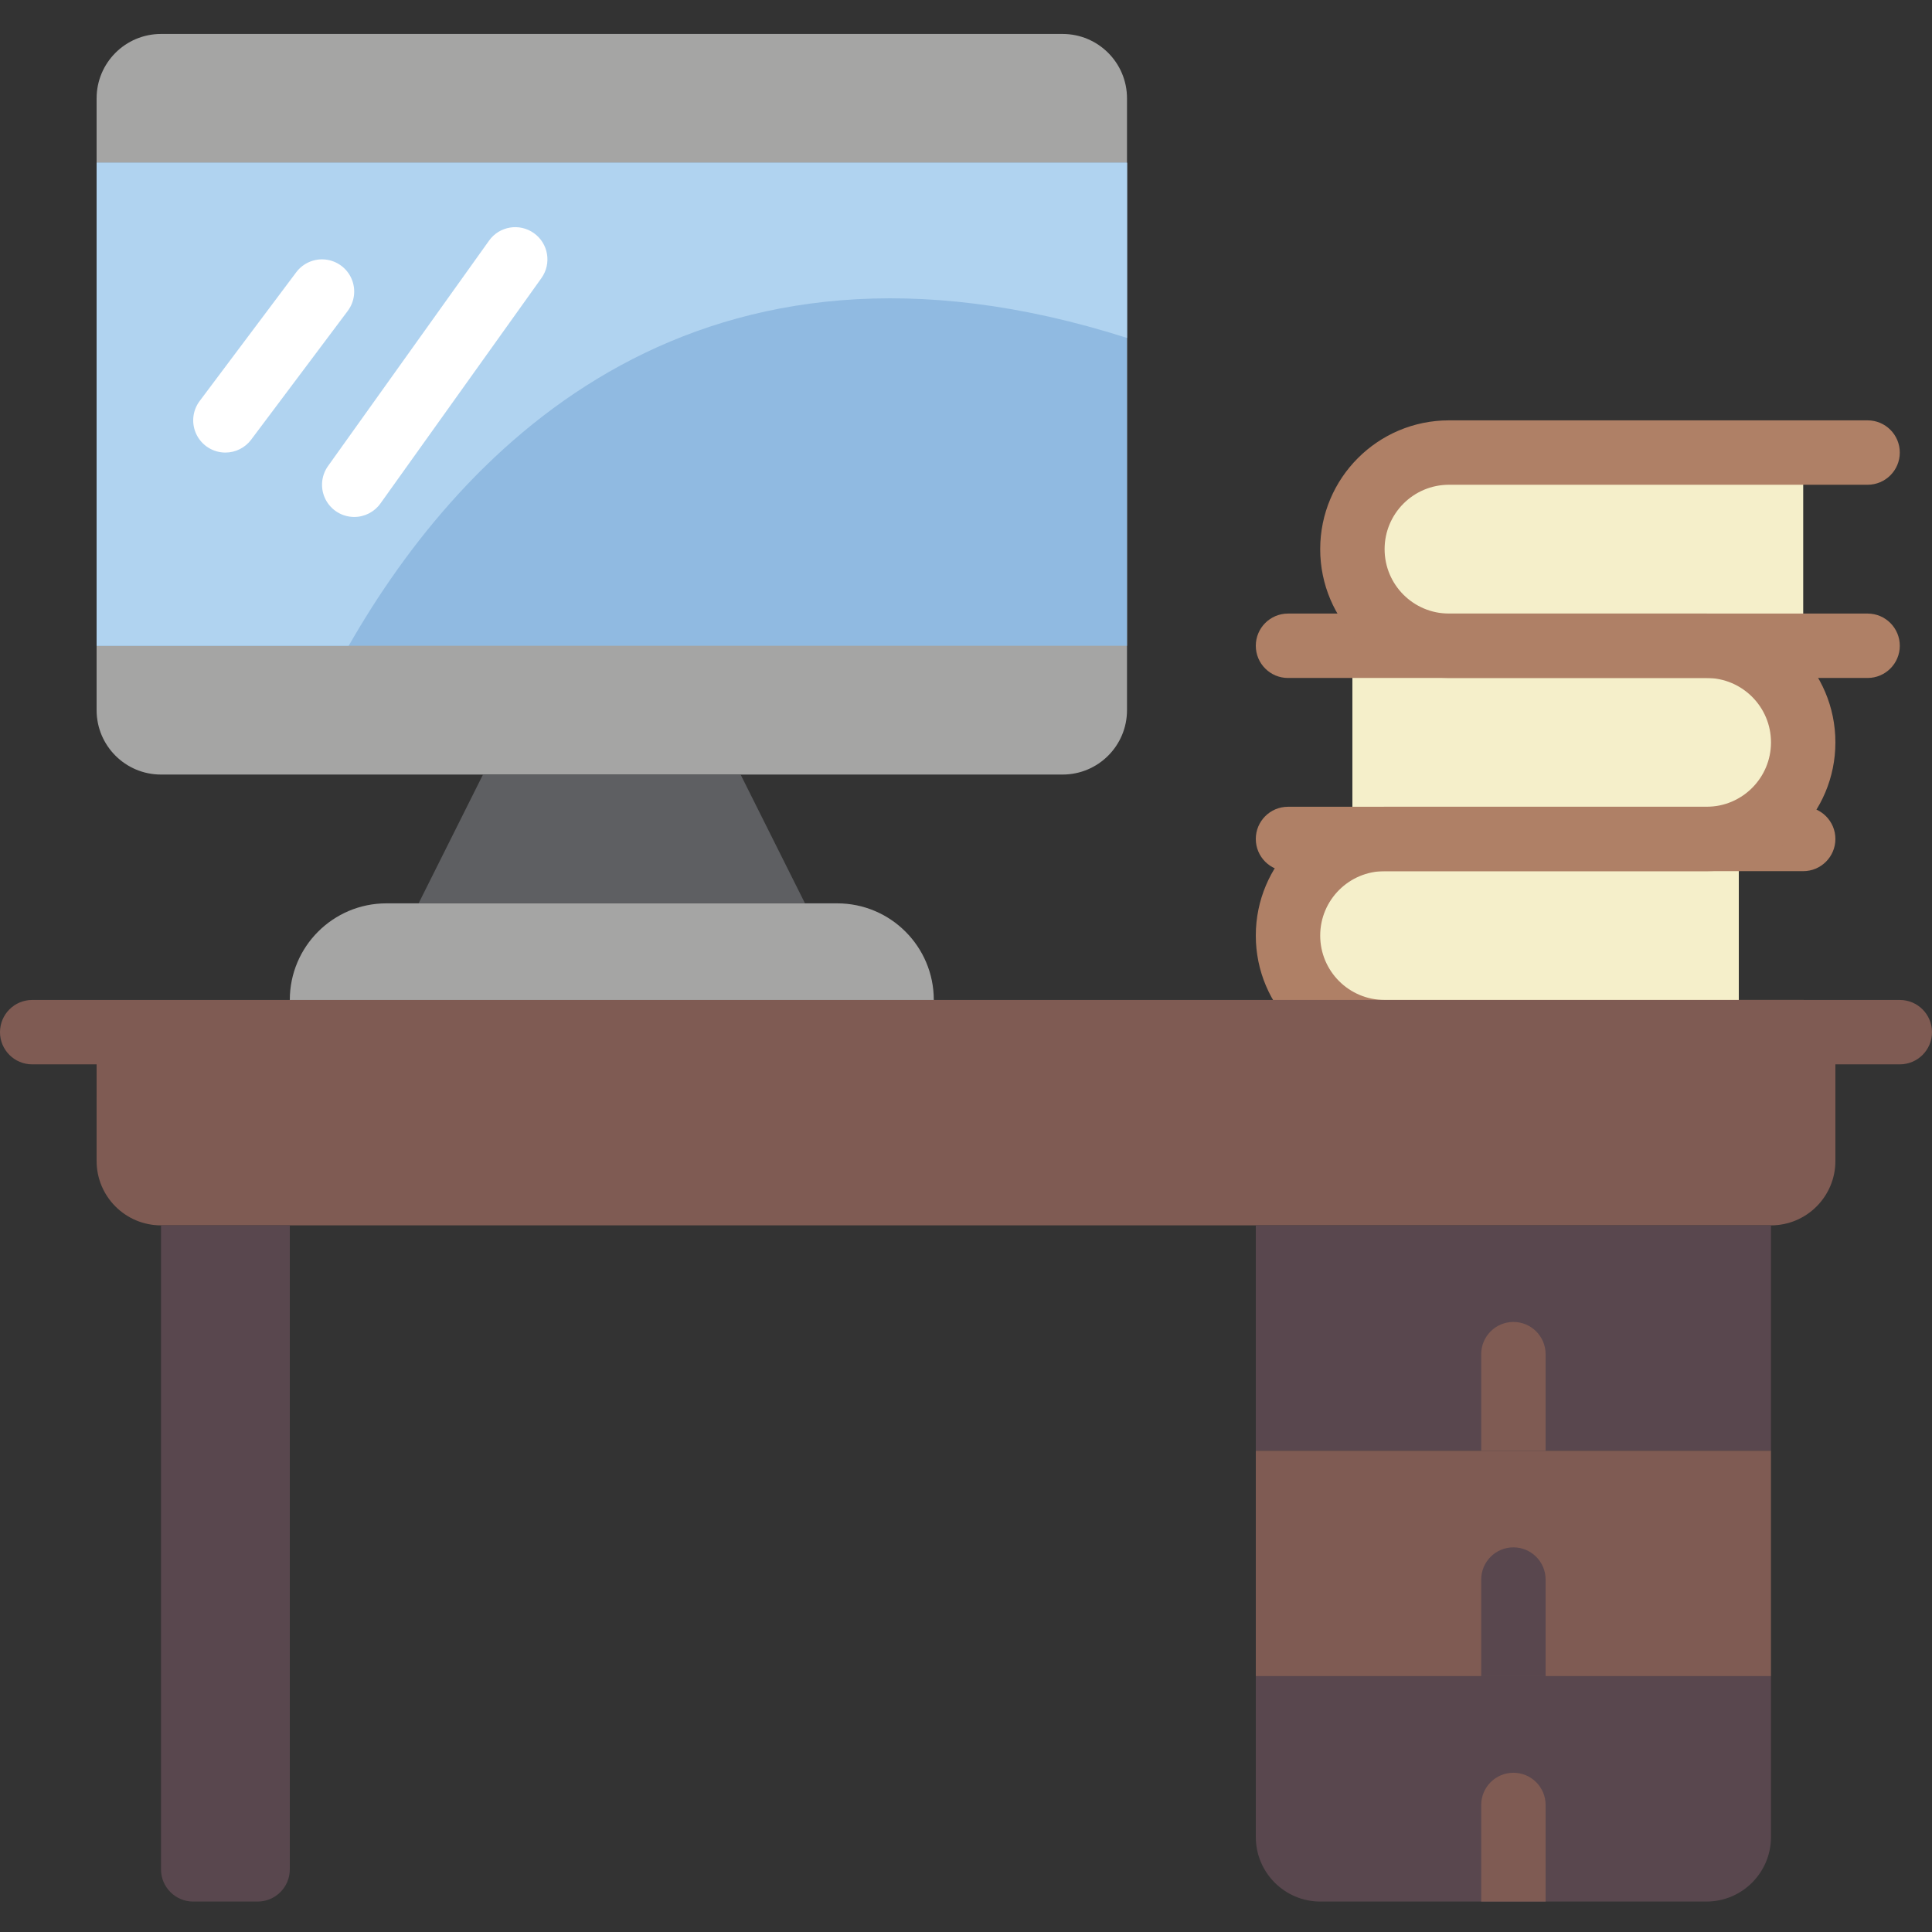 <svg height="512pt" viewBox="0 -9 512 512" width="512pt" xmlns="http://www.w3.org/2000/svg"><rect x="0" y="-9" width="512" height="512" fill="#333333" stroke="none"/><path d="m42.668 0h238.934c9.426 0 17.066 7.641 17.066 17.066v162.133c0 9.426-7.641 17.066-17.066 17.066h-238.934c-9.426 0-17.066-7.641-17.066-17.066v-162.133c0-9.426 7.641-17.066 17.066-17.066zm0 0" fill="#a5a5a4"/><path d="m102.398 230.398h119.469c14.137 0 25.598 11.465 25.598 25.602v8.535h-170.664v-8.535c0-14.137 11.461-25.602 25.598-25.602zm0 0" fill="#a5a5a4"/><path d="m213.332 230.398h-102.398l17.066-34.133h68.266zm0 0" fill="#5e5f62"/><path d="m25.602 34.133h273.066v128h-273.066zm0 0" fill="#90bae1"/><path d="m298.668 34.133v46.422c-113.238-36.098-175.789 28.246-206.254 81.578h-66.812v-128zm0 0" fill="#b0d3f0"/><g fill="#f5efca"><path d="m460.801 213.332v51.203h-93.867c-14.141 0-25.602-11.465-25.602-25.602 0-14.141 11.461-25.602 25.602-25.602zm0 0"/><path d="m477.867 187.734c0 14.137-11.461 25.598-25.602 25.598h-93.867v-51.199h93.867c14.141 0 25.602 11.461 25.602 25.602zm0 0"/><path d="m477.867 110.934v51.199h-93.867c-14.137 0-25.602-11.461-25.602-25.598 0-14.141 11.465-25.602 25.602-25.602zm0 0"/></g><path d="m59.734 110.934c-3.234 0-6.188-1.828-7.633-4.719-1.445-2.891-1.133-6.348.805-8.934l25.602-34.133c1.828-2.441 4.82-3.719 7.848-3.355 3.023.367 5.629 2.316 6.824 5.121 1.199 2.805.809 6.035-1.02 8.473l-25.602 34.133c-1.609 2.148-4.141 3.414-6.824 3.414zm0 0" fill="#fff"/><path d="m93.867 128c-3.195-.004-6.121-1.789-7.582-4.633-1.461-2.84-1.211-6.258.645-8.859l42.668-59.73c2.734-3.84 8.066-4.727 11.902-1.988 3.836 2.734 4.727 8.066 1.988 11.902l-42.668 59.734c-1.602 2.246-4.195 3.578-6.953 3.574zm0 0" fill="#fff"/><path d="m477.867 273.066h-110.934c-18.852 0-34.133-15.281-34.133-34.133 0-18.852 15.281-34.133 34.133-34.133h110.934c4.711 0 8.531 3.82 8.531 8.531 0 4.715-3.82 8.535-8.531 8.535h-110.934c-9.426 0-17.066 7.641-17.066 17.066 0 9.426 7.641 17.066 17.066 17.066h110.934c4.711 0 8.531 3.82 8.531 8.535 0 4.711-3.82 8.531-8.531 8.531zm0 0" fill="#af8066"/><path d="m452.266 221.867h-110.934c-4.711 0-8.531-3.82-8.531-8.535 0-4.711 3.82-8.531 8.531-8.531h110.934c9.426 0 17.066-7.641 17.066-17.066s-7.641-17.066-17.066-17.066h-110.934c-4.711 0-8.531-3.82-8.531-8.535 0-4.711 3.82-8.531 8.531-8.531h110.934c18.852 0 34.133 15.281 34.133 34.133s-15.281 34.133-34.133 34.133zm0 0" fill="#af8066"/><path d="m494.934 170.668h-110.934c-18.852 0-34.133-15.285-34.133-34.133 0-18.852 15.281-34.137 34.133-34.137h110.934c4.711 0 8.531 3.82 8.531 8.535 0 4.711-3.82 8.531-8.531 8.531h-110.934c-9.426 0-17.066 7.645-17.066 17.07 0 9.426 7.641 17.066 17.066 17.066h110.934c4.711 0 8.531 3.82 8.531 8.531 0 4.715-3.82 8.535-8.531 8.535zm0 0" fill="#af8066"/><path d="m25.602 264.535h460.797v34.133c0 9.426-7.641 17.066-17.066 17.066h-426.664c-9.426 0-17.066-7.641-17.066-17.066zm0 0" fill="#7f5b53"/><path d="m42.668 315.734h34.133v170.664c0 4.715-3.82 8.535-8.535 8.535h-17.066c-4.711 0-8.531-3.82-8.531-8.535zm0 0" fill="#59474e"/><path d="m332.801 315.734h136.531v59.73h-136.531zm0 0" fill="#59474e"/><path d="m332.801 375.465h136.531v59.734h-136.531zm0 0" fill="#7f5b53"/><path d="m469.332 435.199v42.668c-.027 9.414-7.652 17.039-17.066 17.066h-102.398c-9.414-.027-17.039-7.652-17.066-17.066v-42.668zm0 0" fill="#59474e"/><path d="m503.465 273.066h-494.93c-4.715 0-8.535-3.82-8.535-8.531 0-4.715 3.82-8.535 8.535-8.535h494.93c4.715 0 8.535 3.82 8.535 8.535 0 4.711-3.82 8.531-8.535 8.531zm0 0" fill="#7f5b53"/><path d="m409.602 349.867v25.598h-17.066v-25.598c0-4.715 3.82-8.535 8.531-8.535 4.715 0 8.535 3.82 8.535 8.535zm0 0" fill="#7f5b53"/><path d="m409.602 409.602v25.598h-17.066v-25.598c0-4.715 3.82-8.535 8.531-8.535 4.715 0 8.535 3.82 8.535 8.535zm0 0" fill="#59474e"/><path d="m409.602 469.332v25.602h-17.066v-25.602c0-4.711 3.82-8.531 8.531-8.531 4.715 0 8.535 3.82 8.535 8.531zm0 0" fill="#7f5b53"/></svg>
